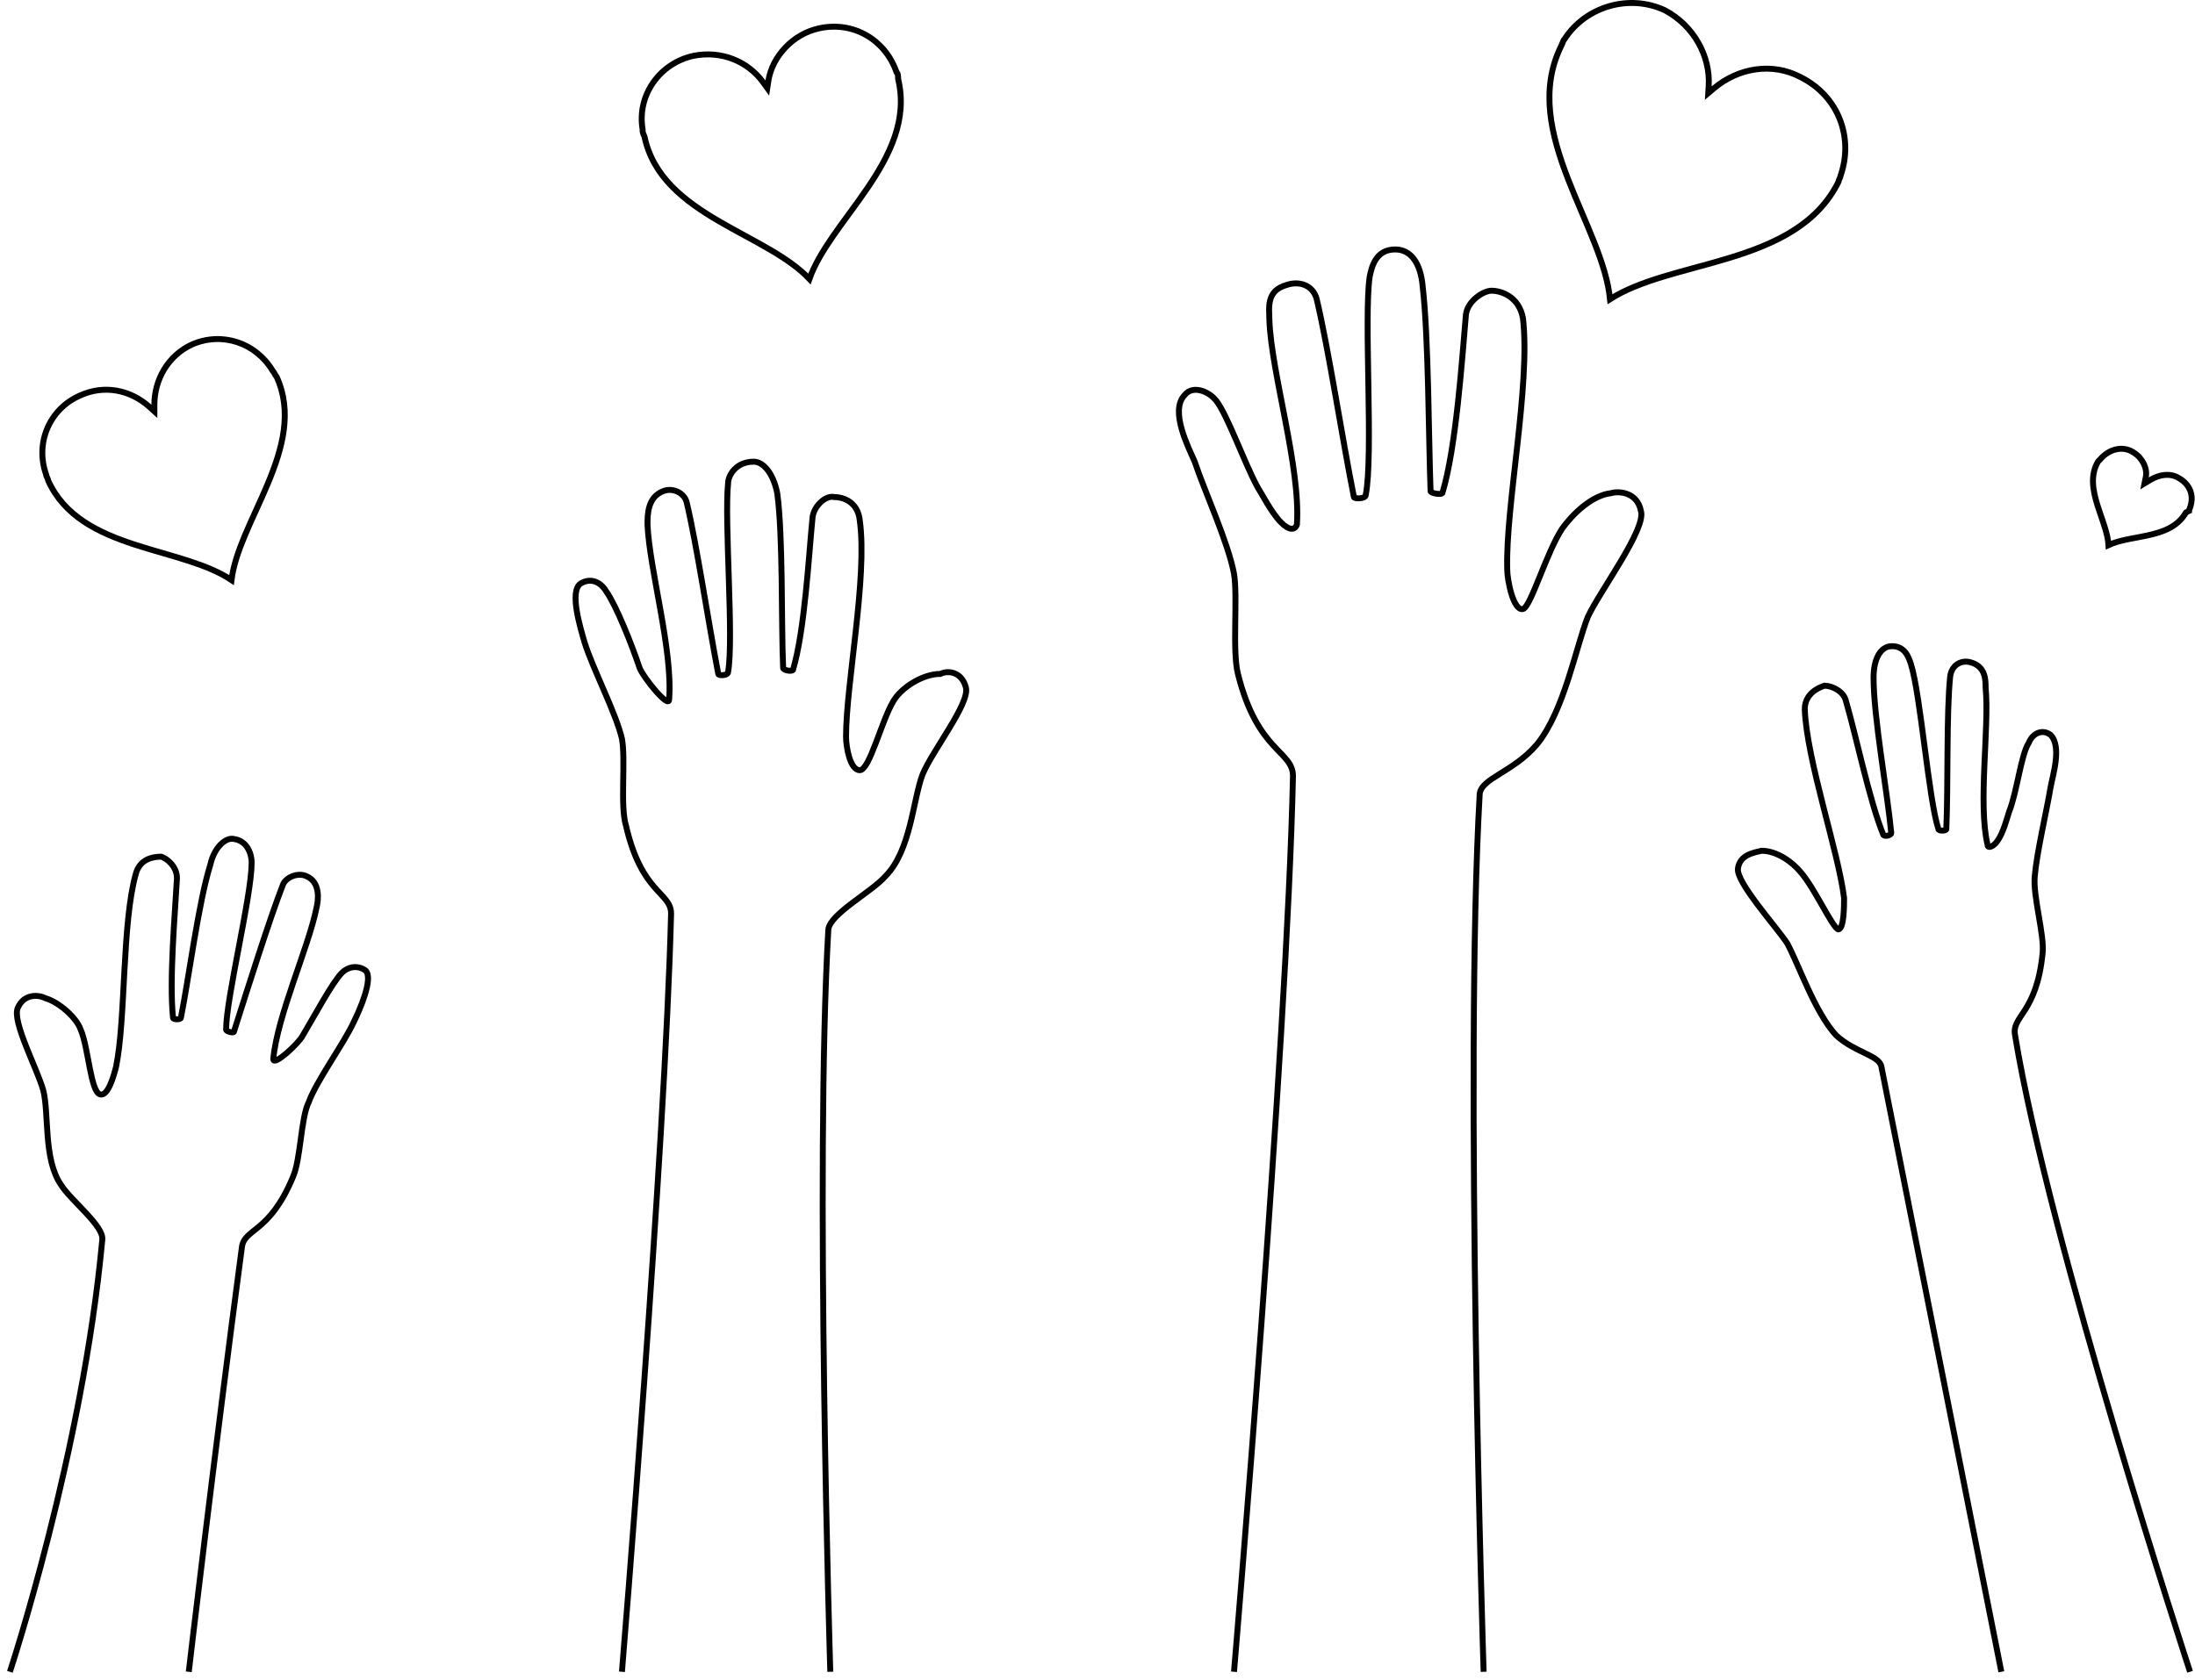 <svg width="222" height="170" viewBox="0 0 222 170" fill="none" xmlns="http://www.w3.org/2000/svg">
<path d="M83.976 169.132C83.976 169.132 82.386 118.077 83.778 94.022C83.976 92.432 88.151 90.245 89.543 88.654C92.127 86.07 92.326 80.901 93.32 78.317C94.314 75.931 98.091 71.16 97.694 69.569C97.296 67.979 95.905 67.78 95.109 68.178C93.32 68.178 91.133 69.569 90.338 70.961C89.145 72.949 87.953 77.919 86.959 77.919C85.964 77.919 85.567 75.534 85.567 74.54C85.567 69.172 87.754 58.436 86.959 52.671C86.76 50.683 85.169 50.285 84.374 50.285C83.579 50.087 82.386 51.081 82.187 52.273C81.79 56.25 81.392 63.804 80.199 67.78C80 67.979 79.205 67.78 79.205 67.581C79.006 63.009 79.205 54.261 78.609 49.888C78.211 47.9 77.217 46.707 76.223 46.707C74.434 46.707 73.639 48.099 73.639 48.894C73.241 52.671 74.235 64.599 73.639 67.979C73.639 68.377 72.645 68.377 72.645 68.178C71.651 63.009 70.458 55.057 69.464 50.882C69.265 49.888 68.072 49.291 67.078 49.689C65.488 50.285 65.488 52.075 65.488 53.069C65.686 57.641 68.072 65.792 67.675 70.762C67.675 71.756 65.09 68.575 64.692 67.581C63.897 65.196 62.307 61.22 61.313 59.828C60.716 58.834 59.722 58.436 58.728 59.033C57.536 59.828 58.728 63.605 59.126 64.997C59.921 67.581 62.307 72.154 62.903 74.738C63.301 76.925 62.705 81.498 63.301 83.486C64.891 90.444 67.873 90.245 67.873 92.432C67.277 116.089 62.903 169.132 62.903 169.132" stroke="black" stroke-width="0.6"/>
<path d="M1 169.134C1 169.134 8.356 146.905 10.344 125.434C10.543 124.043 7.163 121.458 6.169 119.868C4.38 117.283 4.976 112.711 4.38 110.325C3.783 108.139 1.199 103.367 1.795 101.976C2.392 100.584 3.783 100.584 4.578 100.982C5.97 101.379 7.759 102.97 8.157 104.162C8.952 105.952 9.151 110.524 10.145 110.723C10.94 110.922 11.537 108.735 11.735 107.94C12.729 103.168 12.332 93.427 13.723 88.457C14.121 86.867 15.513 86.668 16.308 86.668C16.904 86.867 17.898 87.662 17.898 88.855C17.7 92.433 17.103 99.192 17.501 102.97C17.501 103.168 18.296 103.168 18.296 102.97C19.091 98.994 20.085 91.24 21.278 87.463C21.675 85.674 22.868 84.68 23.663 84.879C25.055 85.077 25.453 86.469 25.453 87.264C25.453 90.644 22.868 100.982 22.868 104.162C22.868 104.361 23.663 104.56 23.663 104.361C25.055 99.988 27.242 93.029 28.634 89.451C29.031 88.656 30.224 88.258 31.019 88.656C32.411 89.252 32.212 91.041 32.013 91.837C31.218 95.813 28.037 102.771 27.64 107.145C27.64 107.94 30.224 105.554 30.622 104.759C31.814 102.771 33.604 99.391 34.598 98.397C35.194 97.801 36.188 97.602 36.983 98.198C37.779 98.994 36.387 102.174 35.791 103.367C34.797 105.554 32.013 109.331 31.218 111.518C30.423 113.109 30.423 117.284 29.628 119.073C27.242 124.838 24.658 124.242 24.459 126.23C21.675 147.104 19.091 169.134 19.091 169.134" stroke="black" stroke-width="0.6"/>
<path d="M150.054 169.132C150.054 169.132 148.066 108.137 149.656 80.305C149.855 78.714 153.036 78.118 155.422 75.335C158.205 71.955 159.398 65.394 160.591 62.413C161.783 59.828 166.555 53.466 165.958 51.677C165.561 49.689 163.573 49.689 162.976 49.888C160.988 50.087 159 52.075 158.006 53.466C156.416 55.852 154.825 61.419 154.03 61.617C153.036 61.816 152.44 58.635 152.44 57.641C152.241 51.279 154.825 38.954 154.03 32.194C153.633 30.008 151.843 29.411 150.849 29.411C150.054 29.411 148.464 30.405 148.265 31.797C147.867 36.369 147.271 45.315 145.879 49.888C145.68 50.087 144.686 49.888 144.686 49.689C144.488 44.321 144.488 34.182 143.891 29.014C143.692 26.628 142.698 25.236 141.108 25.236C139.12 25.236 138.722 27.026 138.524 28.02C137.927 32.194 138.921 46.111 138.126 50.087C138.126 50.484 136.933 50.484 136.933 50.285C135.74 44.321 134.349 35.176 133.156 30.206C132.758 28.815 131.367 28.417 130.174 28.815C127.987 29.411 128.385 31.2 128.385 32.393C128.583 37.761 131.565 47.303 131.168 53.069C130.969 53.665 130.373 53.665 129.577 52.87C128.583 51.876 127.589 49.888 127.192 49.291C125.8 46.707 124.21 42.135 123.017 40.544C122.222 39.55 120.631 38.954 119.836 39.948C118.246 41.538 120.234 45.315 120.83 46.707C121.824 49.689 124.21 54.858 124.806 58.039C125.204 60.425 124.607 65.792 125.204 68.178C127.192 76.13 130.77 75.931 130.77 78.516C130.174 105.95 124.806 169.132 124.806 169.132" stroke="black" stroke-width="0.6"/>
<path d="M202.413 169.132C202.413 169.132 194.461 129.011 190.286 107.938C190.088 106.745 187.702 106.546 185.714 104.757C183.527 102.372 181.937 97.6 180.744 95.413C179.551 93.624 175.575 89.251 175.774 87.859C175.973 86.467 177.364 86.269 178.159 86.07C179.75 86.07 181.34 87.263 182.135 88.257C183.527 89.847 185.316 93.823 185.913 94.022C186.509 94.022 186.509 91.636 186.509 90.841C185.913 86.07 182.732 76.925 182.533 71.756C182.533 70.165 183.925 69.569 184.521 69.37C185.316 69.37 186.509 69.967 186.708 70.961C187.702 74.34 189.094 81.1 190.485 84.479C190.684 84.678 191.28 84.479 191.28 84.281C190.883 80.106 189.491 72.551 189.491 68.575C189.491 66.786 190.088 65.593 191.082 65.394C192.672 65.195 193.07 66.587 193.268 67.183C194.262 70.364 195.058 80.901 196.052 83.883C196.052 84.082 196.847 84.082 196.847 83.883C197.046 79.311 196.847 72.154 197.245 68.376C197.443 67.183 198.437 66.786 199.233 66.985C200.823 67.382 200.823 68.774 200.823 69.569C201.221 73.545 200.028 81.299 201.022 85.473C201.022 85.871 201.618 85.672 202.016 85.076C202.612 84.281 203.01 82.69 203.209 82.094C204.004 80.106 204.401 76.328 205.197 75.136C205.594 74.142 206.588 73.744 207.383 74.34C208.576 75.533 207.582 78.515 207.383 79.708C206.986 82.094 205.992 86.269 205.793 88.654C205.594 90.642 206.787 94.618 206.588 96.407C205.992 102.57 203.407 102.769 203.805 104.757C207.185 125.433 221.499 169.132 221.499 169.132" stroke="black" stroke-width="0.6"/>
<path d="M27.58 37.517L27.599 37.549L27.625 37.575C27.687 37.636 27.718 37.696 27.768 37.795L27.771 37.802C27.816 37.891 27.875 38.009 27.983 38.129C29.587 41.669 28.594 45.323 27.088 48.927C26.711 49.829 26.305 50.722 25.902 51.608L25.894 51.624C25.495 52.502 25.099 53.372 24.743 54.227C24.107 55.754 23.591 57.251 23.413 58.685C22.202 57.872 20.726 57.283 19.152 56.769C18.28 56.483 17.37 56.219 16.454 55.953L16.414 55.941C15.483 55.67 14.543 55.397 13.617 55.094C9.917 53.886 6.515 52.239 4.872 48.62C4.855 48.477 4.791 48.352 4.754 48.278C4.751 48.273 4.749 48.267 4.746 48.262C4.72 48.21 4.703 48.174 4.69 48.142C4.685 48.127 4.682 48.116 4.68 48.109C4.678 48.101 4.678 48.098 4.678 48.098V48.047L4.661 47.998C3.521 44.767 5.041 41.352 8.077 40.023L8.077 40.023L8.083 40.021C10.548 38.883 13.204 39.447 15.112 41.164L15.613 41.615V40.941C15.613 38.461 16.947 35.992 19.412 34.853C22.45 33.526 25.867 34.662 27.58 37.517Z" stroke="black" stroke-width="0.6"/>
<path d="M90.652 7.245L90.675 7.31L90.723 7.358C90.756 7.391 90.792 7.464 90.813 7.593C90.833 7.714 90.834 7.84 90.834 7.941V7.976L90.842 8.01C91.804 12.053 90.033 15.636 87.73 19.029C87.155 19.876 86.551 20.706 85.951 21.527C85.912 21.58 85.872 21.634 85.833 21.687C85.274 22.452 84.72 23.209 84.205 23.958C83.222 25.387 82.364 26.805 81.864 28.224C80.82 27.119 79.451 26.184 77.96 25.304C77.126 24.812 76.246 24.334 75.36 23.851L75.32 23.83C74.444 23.354 73.561 22.874 72.697 22.368C69.178 20.311 66.051 17.883 65.185 13.842L65.177 13.805L65.16 13.771C65.07 13.59 65.03 13.466 65.012 13.374C64.993 13.282 64.993 13.209 64.993 13.11V13.085L64.989 13.06C64.42 9.648 66.693 6.414 70.123 5.65C72.988 5.078 75.652 6.224 77.174 8.316L77.602 8.905L77.713 8.185C78.091 5.726 80.184 3.437 82.847 2.866L82.847 2.866L82.849 2.866C86.274 2.105 89.508 4.003 90.652 7.245Z" stroke="black" stroke-width="0.6"/>
<path d="M221.421 51.559L221.396 51.616V51.677C221.396 51.681 221.396 51.684 221.396 51.687C221.392 51.689 221.388 51.692 221.383 51.694C221.334 51.722 221.267 51.755 221.165 51.806L221.086 51.846L221.042 51.92C220.215 53.297 218.787 53.822 217.209 54.167C216.827 54.251 216.442 54.323 216.057 54.395L216.025 54.401C215.631 54.474 215.238 54.548 214.859 54.634C214.292 54.761 213.741 54.918 213.251 55.147C213.218 54.602 213.084 54.035 212.913 53.467C212.8 53.088 212.667 52.7 212.534 52.313C212.525 52.287 212.516 52.261 212.507 52.236C212.382 51.872 212.257 51.507 212.142 51.14C211.651 49.571 211.394 48.057 212.194 46.694L212.366 46.522L212.376 46.512L212.384 46.502C213.307 45.394 214.731 45.075 215.765 45.764L215.771 45.768L215.777 45.772C216.682 46.315 217.198 47.391 217.029 48.239L216.896 48.904L217.477 48.555C218.415 47.992 219.484 47.837 220.349 48.356L220.349 48.356L220.355 48.359C220.994 48.724 221.387 49.215 221.56 49.756C221.733 50.298 221.695 50.919 221.421 51.559Z" stroke="black" stroke-width="0.6"/>
<path d="M186.151 17.782L186.134 17.83V17.881C186.134 17.881 186.134 17.881 186.134 17.883C186.134 17.885 186.133 17.887 186.132 17.891C186.131 17.899 186.128 17.91 186.122 17.924C186.11 17.957 186.093 17.992 186.066 18.045C186.064 18.05 186.061 18.055 186.058 18.061C186.021 18.134 185.96 18.256 185.941 18.396C183.805 22.713 179.558 24.66 174.989 26.068C173.845 26.421 172.686 26.738 171.539 27.05L171.423 27.082C170.317 27.384 169.222 27.682 168.171 28.003C166.193 28.608 164.346 29.3 162.837 30.266C162.658 28.481 162.053 26.597 161.298 24.665C160.9 23.646 160.458 22.608 160.012 21.559L159.953 21.421C159.486 20.324 159.016 19.215 158.583 18.096C156.848 13.609 155.75 9.045 157.876 4.694C157.96 4.528 158.013 4.387 158.054 4.281C158.065 4.251 158.075 4.224 158.085 4.2C158.128 4.092 158.16 4.036 158.217 3.978L158.24 3.955L158.257 3.929C160.362 0.675 164.769 -0.667 168.407 1.052C171.286 2.59 173.006 5.66 172.815 8.717L172.771 9.419L173.308 8.965C175.811 6.847 179.258 6.283 182.118 7.808L182.118 7.808L182.125 7.811C185.96 9.729 187.495 13.942 186.151 17.782Z" stroke="black" stroke-width="0.6"/>
</svg>
